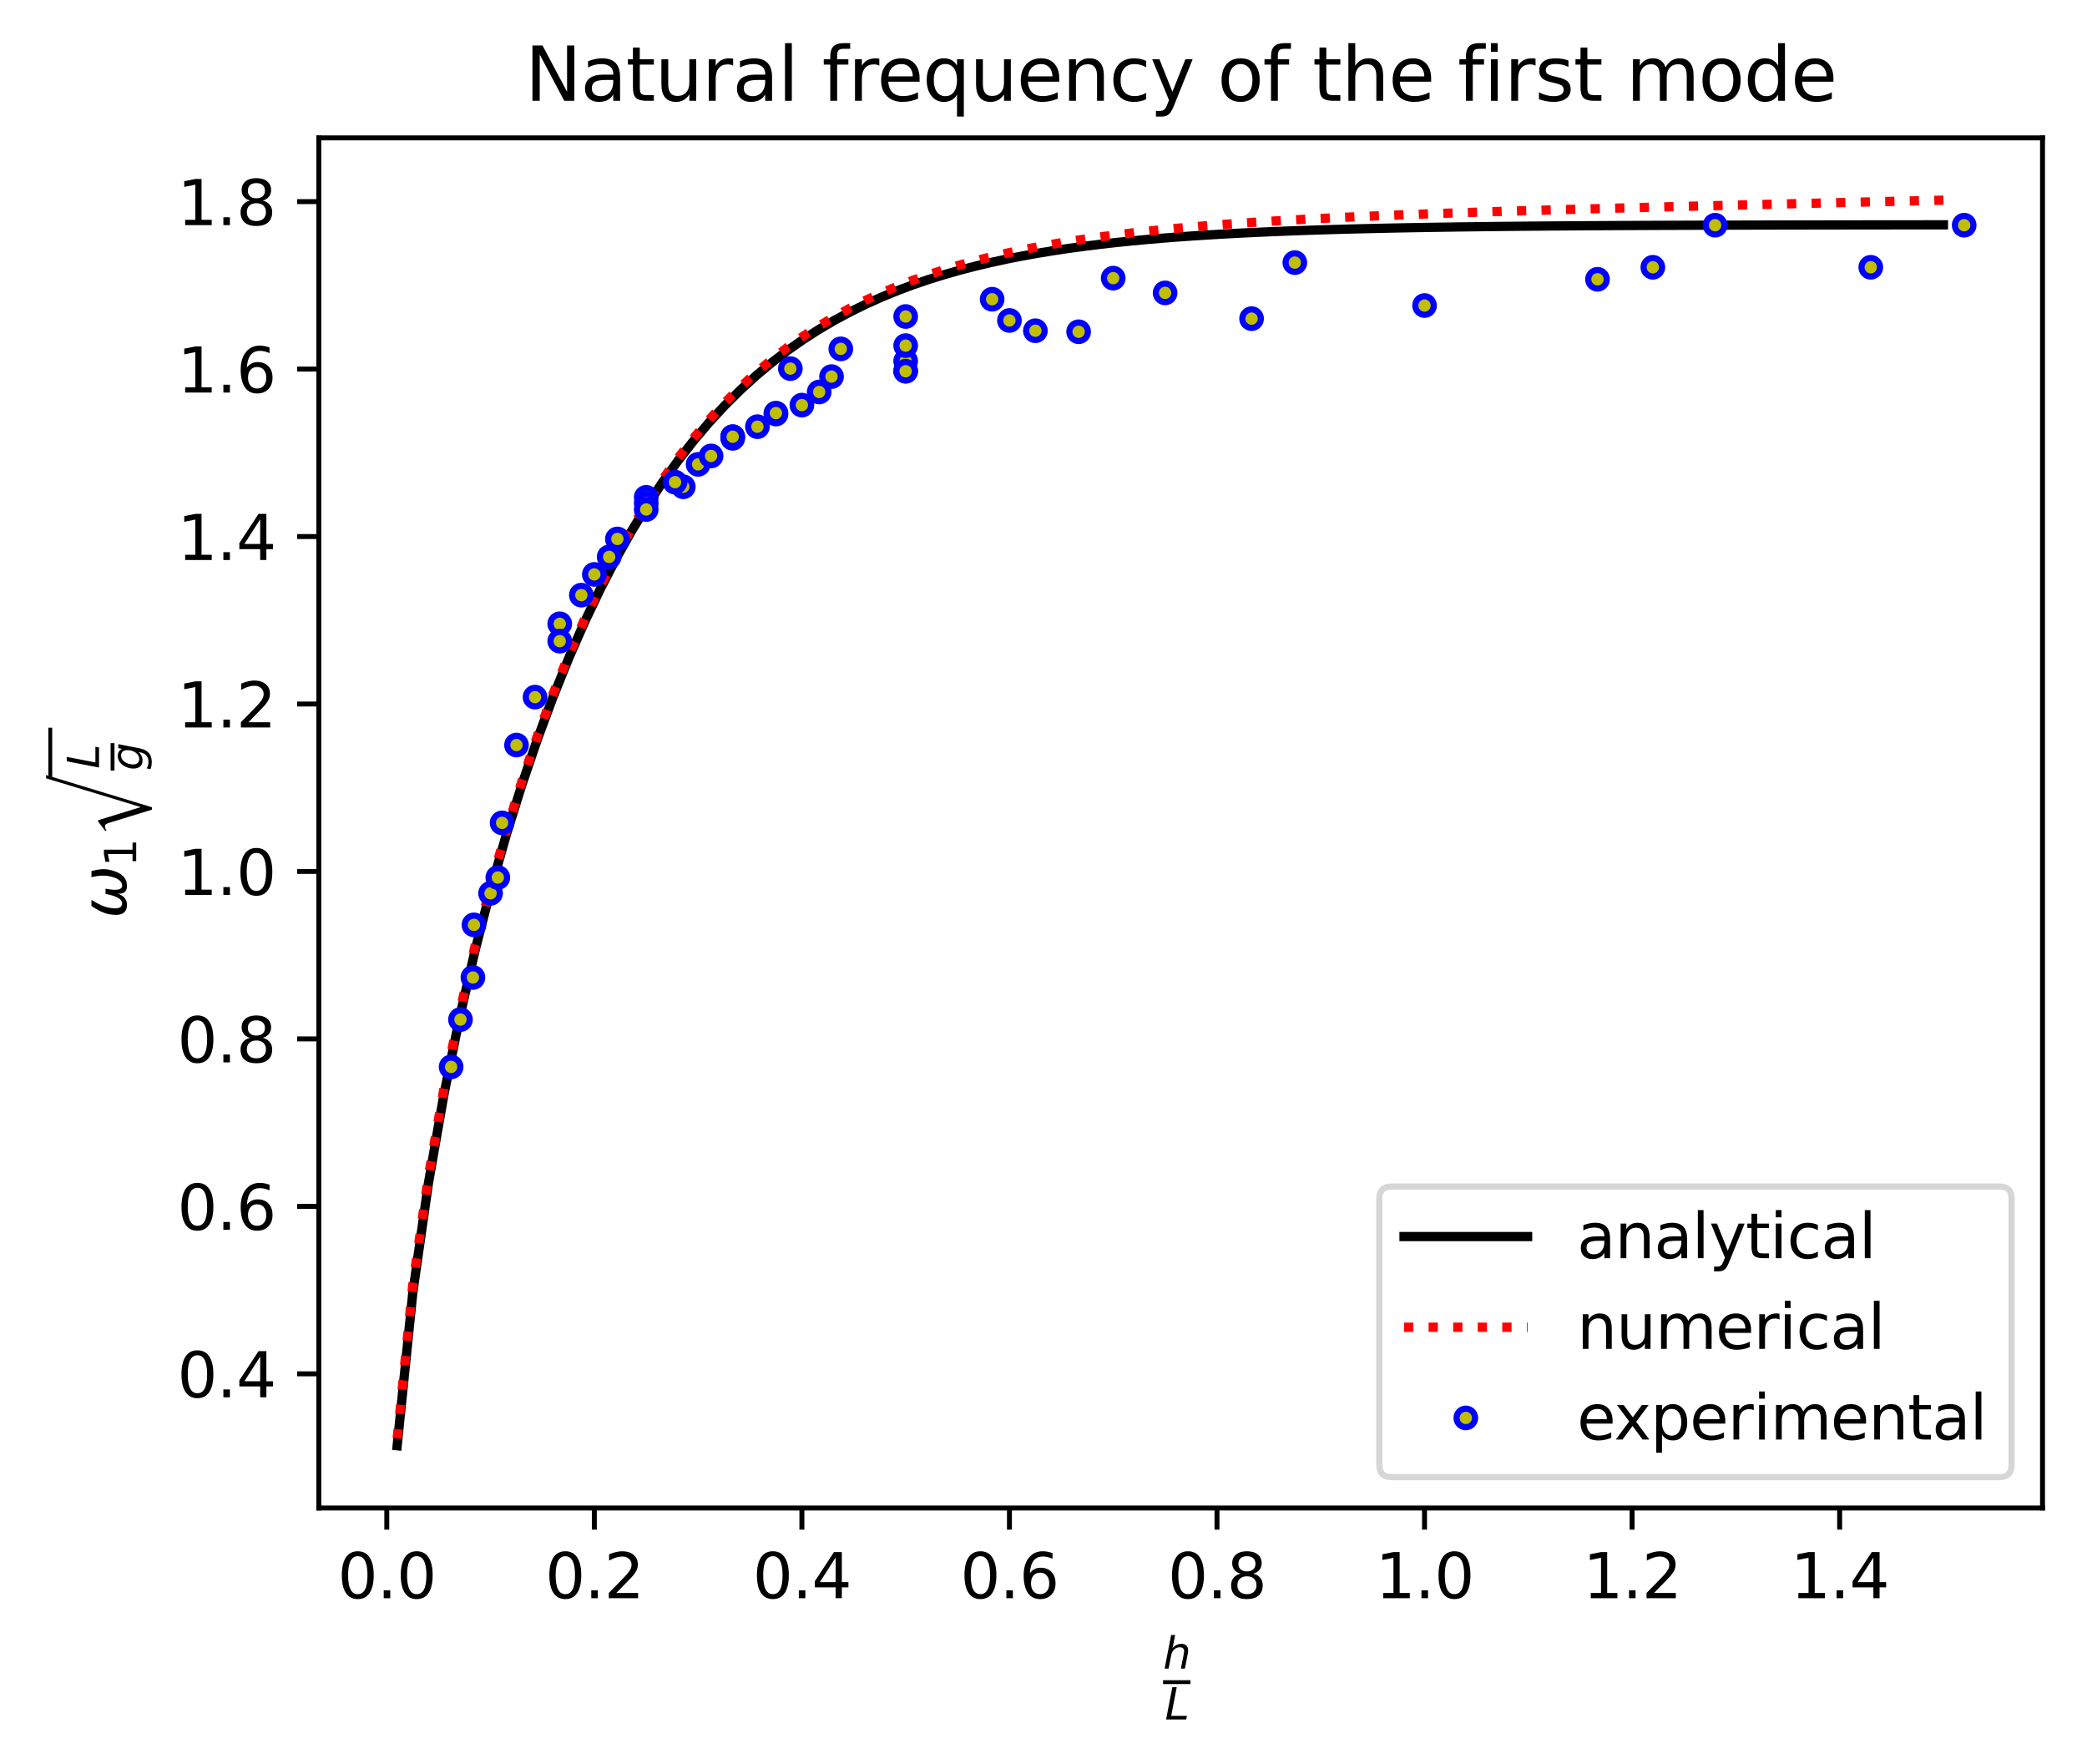 <?xml version="1.0" encoding="utf-8" standalone="no"?>
<!DOCTYPE svg PUBLIC "-//W3C//DTD SVG 1.1//EN"
  "http://www.w3.org/Graphics/SVG/1.1/DTD/svg11.dtd">
<svg xmlns:xlink="http://www.w3.org/1999/xlink" width="337.803pt" height="285.556pt" viewBox="0 0 337.803 285.556" xmlns="http://www.w3.org/2000/svg" version="1.1">
 <defs>
  <style type="text/css">*{stroke-linejoin: round; stroke-linecap: butt}</style>
 </defs>
 <g id="figure_1">
  <g id="patch_1">
   <path d="M 0 285.556 
L 337.803 285.556 
L 337.803 0 
L 0 0 
z
" style="fill: #ffffff"/>
  </g>
  <g id="axes_1">
   <g id="patch_2">
    <path d="M 51.603 244.078 
L 330.603 244.078 
L 330.603 22.318 
L 51.603 22.318 
z
" style="fill: #ffffff"/>
   </g>
   <g id="matplotlib.axis_1">
    <g id="xtick_1">
     <g id="line2d_1">
      <defs>
       <path id="mb82edd202a" d="M 0 0 
L 0 3.5 
" style="stroke: #000000; stroke-width: 0.8"/>
      </defs>
      <g>
       <use xlink:href="#mb82edd202a" x="62.605" y="244.078" style="stroke: #000000; stroke-width: 0.8"/>
      </g>
     </g>
     <g id="text_1">
      <!-- 0.0 -->
      <g transform="translate(54.654 258.677) scale(0.1 -0.1)">
       <defs>
        <path id="DejaVuSans-30" d="M 2034 4250 
Q 1547 4250 1301 3770 
Q 1056 3291 1056 2328 
Q 1056 1369 1301 889 
Q 1547 409 2034 409 
Q 2525 409 2770 889 
Q 3016 1369 3016 2328 
Q 3016 3291 2770 3770 
Q 2525 4250 2034 4250 
z
M 2034 4750 
Q 2819 4750 3233 4129 
Q 3647 3509 3647 2328 
Q 3647 1150 3233 529 
Q 2819 -91 2034 -91 
Q 1250 -91 836 529 
Q 422 1150 422 2328 
Q 422 3509 836 4129 
Q 1250 4750 2034 4750 
z
" transform="scale(0.016)"/>
        <path id="DejaVuSans-2e" d="M 684 794 
L 1344 794 
L 1344 0 
L 684 0 
L 684 794 
z
" transform="scale(0.016)"/>
       </defs>
       <use xlink:href="#DejaVuSans-30"/>
       <use xlink:href="#DejaVuSans-2e" transform="translate(63.623 0)"/>
       <use xlink:href="#DejaVuSans-30" transform="translate(95.41 0)"/>
      </g>
     </g>
    </g>
    <g id="xtick_2">
     <g id="line2d_2">
      <g>
       <use xlink:href="#mb82edd202a" x="96.199" y="244.078" style="stroke: #000000; stroke-width: 0.8"/>
      </g>
     </g>
     <g id="text_2">
      <!-- 0.2 -->
      <g transform="translate(88.248 258.677) scale(0.1 -0.1)">
       <defs>
        <path id="DejaVuSans-32" d="M 1228 531 
L 3431 531 
L 3431 0 
L 469 0 
L 469 531 
Q 828 903 1448 1529 
Q 2069 2156 2228 2338 
Q 2531 2678 2651 2914 
Q 2772 3150 2772 3378 
Q 2772 3750 2511 3984 
Q 2250 4219 1831 4219 
Q 1534 4219 1204 4116 
Q 875 4013 500 3803 
L 500 4441 
Q 881 4594 1212 4672 
Q 1544 4750 1819 4750 
Q 2544 4750 2975 4387 
Q 3406 4025 3406 3419 
Q 3406 3131 3298 2873 
Q 3191 2616 2906 2266 
Q 2828 2175 2409 1742 
Q 1991 1309 1228 531 
z
" transform="scale(0.016)"/>
       </defs>
       <use xlink:href="#DejaVuSans-30"/>
       <use xlink:href="#DejaVuSans-2e" transform="translate(63.623 0)"/>
       <use xlink:href="#DejaVuSans-32" transform="translate(95.41 0)"/>
      </g>
     </g>
    </g>
    <g id="xtick_3">
     <g id="line2d_3">
      <g>
       <use xlink:href="#mb82edd202a" x="129.794" y="244.078" style="stroke: #000000; stroke-width: 0.8"/>
      </g>
     </g>
     <g id="text_3">
      <!-- 0.4 -->
      <g transform="translate(121.842 258.677) scale(0.1 -0.1)">
       <defs>
        <path id="DejaVuSans-34" d="M 2419 4116 
L 825 1625 
L 2419 1625 
L 2419 4116 
z
M 2253 4666 
L 3047 4666 
L 3047 1625 
L 3713 1625 
L 3713 1100 
L 3047 1100 
L 3047 0 
L 2419 0 
L 2419 1100 
L 313 1100 
L 313 1709 
L 2253 4666 
z
" transform="scale(0.016)"/>
       </defs>
       <use xlink:href="#DejaVuSans-30"/>
       <use xlink:href="#DejaVuSans-2e" transform="translate(63.623 0)"/>
       <use xlink:href="#DejaVuSans-34" transform="translate(95.41 0)"/>
      </g>
     </g>
    </g>
    <g id="xtick_4">
     <g id="line2d_4">
      <g>
       <use xlink:href="#mb82edd202a" x="163.388" y="244.078" style="stroke: #000000; stroke-width: 0.8"/>
      </g>
     </g>
     <g id="text_4">
      <!-- 0.6 -->
      <g transform="translate(155.436 258.677) scale(0.1 -0.1)">
       <defs>
        <path id="DejaVuSans-36" d="M 2113 2584 
Q 1688 2584 1439 2293 
Q 1191 2003 1191 1497 
Q 1191 994 1439 701 
Q 1688 409 2113 409 
Q 2538 409 2786 701 
Q 3034 994 3034 1497 
Q 3034 2003 2786 2293 
Q 2538 2584 2113 2584 
z
M 3366 4563 
L 3366 3988 
Q 3128 4100 2886 4159 
Q 2644 4219 2406 4219 
Q 1781 4219 1451 3797 
Q 1122 3375 1075 2522 
Q 1259 2794 1537 2939 
Q 1816 3084 2150 3084 
Q 2853 3084 3261 2657 
Q 3669 2231 3669 1497 
Q 3669 778 3244 343 
Q 2819 -91 2113 -91 
Q 1303 -91 875 529 
Q 447 1150 447 2328 
Q 447 3434 972 4092 
Q 1497 4750 2381 4750 
Q 2619 4750 2861 4703 
Q 3103 4656 3366 4563 
z
" transform="scale(0.016)"/>
       </defs>
       <use xlink:href="#DejaVuSans-30"/>
       <use xlink:href="#DejaVuSans-2e" transform="translate(63.623 0)"/>
       <use xlink:href="#DejaVuSans-36" transform="translate(95.41 0)"/>
      </g>
     </g>
    </g>
    <g id="xtick_5">
     <g id="line2d_5">
      <g>
       <use xlink:href="#mb82edd202a" x="196.982" y="244.078" style="stroke: #000000; stroke-width: 0.8"/>
      </g>
     </g>
     <g id="text_5">
      <!-- 0.8 -->
      <g transform="translate(189.031 258.677) scale(0.1 -0.1)">
       <defs>
        <path id="DejaVuSans-38" d="M 2034 2216 
Q 1584 2216 1326 1975 
Q 1069 1734 1069 1313 
Q 1069 891 1326 650 
Q 1584 409 2034 409 
Q 2484 409 2743 651 
Q 3003 894 3003 1313 
Q 3003 1734 2745 1975 
Q 2488 2216 2034 2216 
z
M 1403 2484 
Q 997 2584 770 2862 
Q 544 3141 544 3541 
Q 544 4100 942 4425 
Q 1341 4750 2034 4750 
Q 2731 4750 3128 4425 
Q 3525 4100 3525 3541 
Q 3525 3141 3298 2862 
Q 3072 2584 2669 2484 
Q 3125 2378 3379 2068 
Q 3634 1759 3634 1313 
Q 3634 634 3220 271 
Q 2806 -91 2034 -91 
Q 1263 -91 848 271 
Q 434 634 434 1313 
Q 434 1759 690 2068 
Q 947 2378 1403 2484 
z
M 1172 3481 
Q 1172 3119 1398 2916 
Q 1625 2713 2034 2713 
Q 2441 2713 2670 2916 
Q 2900 3119 2900 3481 
Q 2900 3844 2670 4047 
Q 2441 4250 2034 4250 
Q 1625 4250 1398 4047 
Q 1172 3844 1172 3481 
z
" transform="scale(0.016)"/>
       </defs>
       <use xlink:href="#DejaVuSans-30"/>
       <use xlink:href="#DejaVuSans-2e" transform="translate(63.623 0)"/>
       <use xlink:href="#DejaVuSans-38" transform="translate(95.41 0)"/>
      </g>
     </g>
    </g>
    <g id="xtick_6">
     <g id="line2d_6">
      <g>
       <use xlink:href="#mb82edd202a" x="230.576" y="244.078" style="stroke: #000000; stroke-width: 0.8"/>
      </g>
     </g>
     <g id="text_6">
      <!-- 1.0 -->
      <g transform="translate(222.625 258.677) scale(0.1 -0.1)">
       <defs>
        <path id="DejaVuSans-31" d="M 794 531 
L 1825 531 
L 1825 4091 
L 703 3866 
L 703 4441 
L 1819 4666 
L 2450 4666 
L 2450 531 
L 3481 531 
L 3481 0 
L 794 0 
L 794 531 
z
" transform="scale(0.016)"/>
       </defs>
       <use xlink:href="#DejaVuSans-31"/>
       <use xlink:href="#DejaVuSans-2e" transform="translate(63.623 0)"/>
       <use xlink:href="#DejaVuSans-30" transform="translate(95.41 0)"/>
      </g>
     </g>
    </g>
    <g id="xtick_7">
     <g id="line2d_7">
      <g>
       <use xlink:href="#mb82edd202a" x="264.171" y="244.078" style="stroke: #000000; stroke-width: 0.8"/>
      </g>
     </g>
     <g id="text_7">
      <!-- 1.2 -->
      <g transform="translate(256.219 258.677) scale(0.1 -0.1)">
       <use xlink:href="#DejaVuSans-31"/>
       <use xlink:href="#DejaVuSans-2e" transform="translate(63.623 0)"/>
       <use xlink:href="#DejaVuSans-32" transform="translate(95.41 0)"/>
      </g>
     </g>
    </g>
    <g id="xtick_8">
     <g id="line2d_8">
      <g>
       <use xlink:href="#mb82edd202a" x="297.765" y="244.078" style="stroke: #000000; stroke-width: 0.8"/>
      </g>
     </g>
     <g id="text_8">
      <!-- 1.4 -->
      <g transform="translate(289.813 258.677) scale(0.1 -0.1)">
       <use xlink:href="#DejaVuSans-31"/>
       <use xlink:href="#DejaVuSans-2e" transform="translate(63.623 0)"/>
       <use xlink:href="#DejaVuSans-34" transform="translate(95.41 0)"/>
      </g>
     </g>
    </g>
    <g id="text_9">
     <!-- $\frac{h}{L}$ -->
     <g transform="translate(188.253 274.456) scale(0.1 -0.1)">
      <defs>
       <path id="DejaVuSans-Oblique-68" d="M 3566 2113 
L 3156 0 
L 2578 0 
L 2988 2091 
Q 3016 2238 3031 2350 
Q 3047 2463 3047 2528 
Q 3047 2791 2881 2937 
Q 2716 3084 2419 3084 
Q 1956 3084 1617 2771 
Q 1278 2459 1178 1941 
L 800 0 
L 225 0 
L 1172 4863 
L 1747 4863 
L 1375 2950 
Q 1594 3244 1934 3414 
Q 2275 3584 2650 3584 
Q 3113 3584 3367 3334 
Q 3622 3084 3622 2631 
Q 3622 2519 3608 2391 
Q 3594 2263 3566 2113 
z
" transform="scale(0.016)"/>
       <path id="DejaVuSans-Oblique-4c" d="M 1075 4666 
L 1709 4666 
L 909 525 
L 3181 525 
L 3078 0 
L 172 0 
L 1075 4666 
z
" transform="scale(0.016)"/>
      </defs>
      <use xlink:href="#DejaVuSans-Oblique-68" transform="translate(0 43.811) scale(0.7)"/>
      <use xlink:href="#DejaVuSans-Oblique-4c" transform="translate(3 -38.473) scale(0.7)"/>
      <path d="M 0 18.811 
L 0 25.061 
L 44.365 25.061 
L 44.365 18.811 
L 0 18.811 
z
"/>
     </g>
    </g>
   </g>
   <g id="matplotlib.axis_2">
    <g id="ytick_1">
     <g id="line2d_9">
      <defs>
       <path id="m884931952f" d="M 0 0 
L -3.5 0 
" style="stroke: #000000; stroke-width: 0.8"/>
      </defs>
      <g>
       <use xlink:href="#m884931952f" x="51.603" y="222.358" style="stroke: #000000; stroke-width: 0.8"/>
      </g>
     </g>
     <g id="text_10">
      <!-- 0.4 -->
      <g transform="translate(28.7 226.158) scale(0.1 -0.1)">
       <use xlink:href="#DejaVuSans-30"/>
       <use xlink:href="#DejaVuSans-2e" transform="translate(63.623 0)"/>
       <use xlink:href="#DejaVuSans-34" transform="translate(95.41 0)"/>
      </g>
     </g>
    </g>
    <g id="ytick_2">
     <g id="line2d_10">
      <g>
       <use xlink:href="#m884931952f" x="51.603" y="195.255" style="stroke: #000000; stroke-width: 0.8"/>
      </g>
     </g>
     <g id="text_11">
      <!-- 0.6 -->
      <g transform="translate(28.7 199.054) scale(0.1 -0.1)">
       <use xlink:href="#DejaVuSans-30"/>
       <use xlink:href="#DejaVuSans-2e" transform="translate(63.623 0)"/>
       <use xlink:href="#DejaVuSans-36" transform="translate(95.41 0)"/>
      </g>
     </g>
    </g>
    <g id="ytick_3">
     <g id="line2d_11">
      <g>
       <use xlink:href="#m884931952f" x="51.603" y="168.152" style="stroke: #000000; stroke-width: 0.8"/>
      </g>
     </g>
     <g id="text_12">
      <!-- 0.8 -->
      <g transform="translate(28.7 171.951) scale(0.1 -0.1)">
       <use xlink:href="#DejaVuSans-30"/>
       <use xlink:href="#DejaVuSans-2e" transform="translate(63.623 0)"/>
       <use xlink:href="#DejaVuSans-38" transform="translate(95.41 0)"/>
      </g>
     </g>
    </g>
    <g id="ytick_4">
     <g id="line2d_12">
      <g>
       <use xlink:href="#m884931952f" x="51.603" y="141.048" style="stroke: #000000; stroke-width: 0.8"/>
      </g>
     </g>
     <g id="text_13">
      <!-- 1.0 -->
      <g transform="translate(28.7 144.848) scale(0.1 -0.1)">
       <use xlink:href="#DejaVuSans-31"/>
       <use xlink:href="#DejaVuSans-2e" transform="translate(63.623 0)"/>
       <use xlink:href="#DejaVuSans-30" transform="translate(95.41 0)"/>
      </g>
     </g>
    </g>
    <g id="ytick_5">
     <g id="line2d_13">
      <g>
       <use xlink:href="#m884931952f" x="51.603" y="113.945" style="stroke: #000000; stroke-width: 0.8"/>
      </g>
     </g>
     <g id="text_14">
      <!-- 1.2 -->
      <g transform="translate(28.7 117.744) scale(0.1 -0.1)">
       <use xlink:href="#DejaVuSans-31"/>
       <use xlink:href="#DejaVuSans-2e" transform="translate(63.623 0)"/>
       <use xlink:href="#DejaVuSans-32" transform="translate(95.41 0)"/>
      </g>
     </g>
    </g>
    <g id="ytick_6">
     <g id="line2d_14">
      <g>
       <use xlink:href="#m884931952f" x="51.603" y="86.842" style="stroke: #000000; stroke-width: 0.8"/>
      </g>
     </g>
     <g id="text_15">
      <!-- 1.4 -->
      <g transform="translate(28.7 90.641) scale(0.1 -0.1)">
       <use xlink:href="#DejaVuSans-31"/>
       <use xlink:href="#DejaVuSans-2e" transform="translate(63.623 0)"/>
       <use xlink:href="#DejaVuSans-34" transform="translate(95.41 0)"/>
      </g>
     </g>
    </g>
    <g id="ytick_7">
     <g id="line2d_15">
      <g>
       <use xlink:href="#m884931952f" x="51.603" y="59.739" style="stroke: #000000; stroke-width: 0.8"/>
      </g>
     </g>
     <g id="text_16">
      <!-- 1.6 -->
      <g transform="translate(28.7 63.538) scale(0.1 -0.1)">
       <use xlink:href="#DejaVuSans-31"/>
       <use xlink:href="#DejaVuSans-2e" transform="translate(63.623 0)"/>
       <use xlink:href="#DejaVuSans-36" transform="translate(95.41 0)"/>
      </g>
     </g>
    </g>
    <g id="ytick_8">
     <g id="line2d_16">
      <g>
       <use xlink:href="#m884931952f" x="51.603" y="32.635" style="stroke: #000000; stroke-width: 0.8"/>
      </g>
     </g>
     <g id="text_17">
      <!-- 1.8 -->
      <g transform="translate(28.7 36.435) scale(0.1 -0.1)">
       <use xlink:href="#DejaVuSans-31"/>
       <use xlink:href="#DejaVuSans-2e" transform="translate(63.623 0)"/>
       <use xlink:href="#DejaVuSans-38" transform="translate(95.41 0)"/>
      </g>
     </g>
    </g>
    <g id="text_18">
     <!-- $\omega_1 \sqrt{\frac{L}{g}}$ -->
     <g transform="translate(20.5 148.648) rotate(-90) scale(0.1 -0.1)">
      <defs>
       <path id="DejaVuSans-Oblique-3c9" d="M 1369 -91 
Q 72 -91 434 1766 
Q 575 2500 1256 3500 
L 1875 3500 
Q 1231 2500 1088 1750 
Q 819 397 1519 397 
Q 2166 397 2478 2078 
L 3009 2078 
Q 2669 388 3316 397 
Q 4013 403 4275 1750 
Q 4419 2500 4169 3500 
L 4788 3500 
Q 5075 2500 4934 1766 
Q 4578 -94 3278 -91 
Q 2428 -88 2503 844 
Q 2194 -91 1369 -91 
z
" transform="scale(0.016)"/>
       <path id="STIXSizeOneSym-Regular-221a" d="M 6970 9933 
L 3373 -1888 
L 3104 -1888 
L 1626 2918 
Q 1555 3149 1465 3251 
Q 1376 3354 1229 3354 
Q 1011 3354 794 3181 
L 717 3309 
L 1766 4115 
L 1926 4115 
L 3379 -602 
L 3405 -602 
L 6605 9933 
L 6970 9933 
z
" transform="scale(0.016)"/>
       <path id="DejaVuSans-Oblique-67" d="M 3816 3500 
L 3219 434 
Q 3047 -456 2561 -893 
Q 2075 -1331 1253 -1331 
Q 950 -1331 690 -1286 
Q 431 -1241 206 -1147 
L 313 -588 
Q 525 -725 762 -790 
Q 1000 -856 1269 -856 
Q 1816 -856 2167 -557 
Q 2519 -259 2631 300 
L 2681 563 
Q 2441 288 2122 144 
Q 1803 0 1434 0 
Q 903 0 598 351 
Q 294 703 294 1319 
Q 294 1803 478 2267 
Q 663 2731 997 3091 
Q 1219 3328 1514 3456 
Q 1809 3584 2131 3584 
Q 2484 3584 2746 3420 
Q 3009 3256 3138 2956 
L 3238 3500 
L 3816 3500 
z
M 2950 2216 
Q 2950 2641 2750 2872 
Q 2550 3103 2181 3103 
Q 1953 3103 1747 3012 
Q 1541 2922 1394 2759 
Q 1156 2491 1023 2127 
Q 891 1763 891 1375 
Q 891 944 1092 712 
Q 1294 481 1672 481 
Q 2219 481 2584 976 
Q 2950 1472 2950 2216 
z
" transform="scale(0.016)"/>
      </defs>
      <use xlink:href="#DejaVuSans-Oblique-3c9" transform="translate(0 0.945)"/>
      <use xlink:href="#DejaVuSans-31" transform="translate(83.74 -15.461) scale(0.7)"/>
      <use xlink:href="#STIXSizeOneSym-Regular-221a" transform="translate(131.011 -13.547) scale(0.906)"/>
      <use xlink:href="#DejaVuSans-Oblique-4c" transform="translate(242.235 44.716) scale(0.7)"/>
      <use xlink:href="#DejaVuSans-Oblique-67" transform="translate(239.235 -25.734) scale(0.7)"/>
      <path d="M 226.735 120.5 
L 226.735 126.75 
L 308.669 126.75 
L 308.669 120.5 
L 226.735 120.5 
z
"/>
      <path d="M 239.235 19.716 
L 239.235 25.966 
L 283.669 25.966 
L 283.669 19.716 
L 239.235 19.716 
z
"/>
     </g>
    </g>
   </g>
   <g id="line2d_17">
    <path d="M 64.285 233.998 
L 66.813 209.251 
L 69.341 191.534 
L 71.869 177.079 
L 74.397 164.664 
L 76.925 153.711 
L 79.453 143.895 
L 81.981 135.008 
L 84.509 126.909 
L 87.037 119.497 
L 89.565 112.694 
L 92.093 106.438 
L 94.622 100.679 
L 97.15 95.375 
L 99.678 90.487 
L 102.206 85.984 
L 104.734 81.837 
L 107.262 78.018 
L 109.79 74.504 
L 112.318 71.272 
L 114.846 68.3 
L 117.374 65.57 
L 119.902 63.063 
L 122.43 60.763 
L 124.958 58.654 
L 127.486 56.72 
L 130.014 54.949 
L 132.542 53.327 
L 135.07 51.842 
L 137.598 50.485 
L 140.126 49.243 
L 142.654 48.108 
L 145.183 47.071 
L 147.711 46.124 
L 150.239 45.26 
L 152.767 44.471 
L 155.295 43.75 
L 157.823 43.093 
L 160.351 42.494 
L 162.879 41.948 
L 165.407 41.449 
L 167.935 40.995 
L 170.463 40.581 
L 172.991 40.204 
L 175.519 39.861 
L 178.047 39.547 
L 180.575 39.262 
L 183.103 39.003 
L 185.631 38.766 
L 188.159 38.551 
L 190.687 38.355 
L 193.215 38.176 
L 195.744 38.013 
L 198.272 37.866 
L 200.8 37.731 
L 203.328 37.608 
L 205.856 37.497 
L 208.384 37.395 
L 210.912 37.303 
L 213.44 37.218 
L 215.968 37.142 
L 218.496 37.072 
L 221.024 37.009 
L 223.552 36.951 
L 226.08 36.898 
L 228.608 36.851 
L 231.136 36.807 
L 233.664 36.768 
L 236.192 36.732 
L 238.72 36.699 
L 241.248 36.669 
L 243.776 36.642 
L 246.305 36.617 
L 248.833 36.595 
L 251.361 36.574 
L 253.889 36.556 
L 256.417 36.539 
L 258.945 36.524 
L 261.473 36.51 
L 264.001 36.497 
L 266.529 36.485 
L 269.057 36.475 
L 271.585 36.465 
L 274.113 36.456 
L 276.641 36.448 
L 279.169 36.441 
L 281.697 36.435 
L 284.225 36.429 
L 286.753 36.423 
L 289.281 36.418 
L 291.809 36.414 
L 294.337 36.41 
L 296.866 36.406 
L 299.394 36.403 
L 301.922 36.399 
L 304.45 36.397 
L 306.978 36.394 
L 309.506 36.392 
L 312.034 36.39 
L 314.562 36.388 
" clip-path="url(#p1beae48f66)" style="fill: none; stroke: #000000; stroke-width: 1.5; stroke-linecap: square"/>
   </g>
   <g id="line2d_18">
    <path d="M 64.285 232.817 
L 66.813 207.957 
L 69.341 190.416 
L 71.869 176.122 
L 74.397 163.827 
L 76.925 152.964 
L 79.453 143.217 
L 81.981 134.385 
L 84.509 126.331 
L 87.037 118.956 
L 89.565 112.184 
L 92.093 105.953 
L 94.622 100.214 
L 97.15 94.925 
L 99.678 90.049 
L 102.206 85.554 
L 104.734 81.412 
L 107.262 77.594 
L 109.79 74.078 
L 112.318 70.841 
L 114.846 67.862 
L 117.374 65.121 
L 119.902 62.602 
L 122.43 60.287 
L 124.958 58.159 
L 127.486 56.206 
L 130.014 54.413 
L 132.542 52.768 
L 135.07 51.258 
L 137.598 49.873 
L 140.126 48.603 
L 142.654 47.438 
L 145.183 46.37 
L 147.711 45.391 
L 150.239 44.492 
L 152.767 43.668 
L 155.295 42.912 
L 157.823 42.218 
L 160.351 41.581 
L 162.879 40.996 
L 165.407 40.458 
L 167.935 39.964 
L 170.463 39.509 
L 172.991 39.091 
L 175.519 38.705 
L 178.047 38.349 
L 180.575 38.021 
L 183.103 37.718 
L 185.631 37.437 
L 188.159 37.177 
L 190.687 36.936 
L 193.215 36.711 
L 195.744 36.503 
L 198.272 36.309 
L 200.8 36.127 
L 203.328 35.957 
L 205.856 35.798 
L 208.384 35.649 
L 210.912 35.508 
L 213.44 35.376 
L 215.968 35.25 
L 218.496 35.131 
L 221.024 35.019 
L 223.552 34.911 
L 226.08 34.809 
L 228.608 34.711 
L 231.136 34.617 
L 233.664 34.526 
L 236.192 34.439 
L 238.72 34.355 
L 241.248 34.273 
L 243.776 34.194 
L 246.305 34.118 
L 248.833 34.043 
L 251.361 33.97 
L 253.889 33.898 
L 256.417 33.828 
L 258.945 33.76 
L 261.473 33.692 
L 264.001 33.625 
L 266.529 33.56 
L 269.057 33.495 
L 271.585 33.431 
L 274.113 33.368 
L 276.641 33.305 
L 279.169 33.243 
L 281.697 33.181 
L 284.225 33.119 
L 286.753 33.058 
L 289.281 32.997 
L 291.809 32.937 
L 294.337 32.876 
L 296.866 32.816 
L 299.394 32.756 
L 301.922 32.696 
L 304.45 32.637 
L 306.978 32.577 
L 309.506 32.517 
L 312.034 32.458 
L 314.562 32.398 
" clip-path="url(#p1beae48f66)" style="fill: none; stroke-dasharray: 1.5,2.475; stroke-dashoffset: 0; stroke: #ff0000; stroke-width: 1.5"/>
   </g>
   <g id="line2d_19">
    <defs>
     <path id="m0c47b33741" d="M 0 1.5 
C 0.398 1.5 0.779 1.342 1.061 1.061 
C 1.342 0.779 1.5 0.398 1.5 0 
C 1.5 -0.398 1.342 -0.779 1.061 -1.061 
C 0.779 -1.342 0.398 -1.5 0 -1.5 
C -0.398 -1.5 -0.779 -1.342 -1.061 -1.061 
C -1.342 -0.779 -1.5 -0.398 -1.5 0 
C -1.5 0.398 -1.342 0.779 -1.061 1.061 
C -0.779 1.342 -0.398 1.5 0 1.5 
z
" style="stroke: #0000ff"/>
    </defs>
    <g clip-path="url(#p1beae48f66)">
     <use xlink:href="#m0c47b33741" x="118.596" y="70.677" style="fill: #bfbf00; stroke: #0000ff"/>
     <use xlink:href="#m0c47b33741" x="146.591" y="60.064" style="fill: #bfbf00; stroke: #0000ff"/>
     <use xlink:href="#m0c47b33741" x="174.586" y="53.696" style="fill: #bfbf00; stroke: #0000ff"/>
     <use xlink:href="#m0c47b33741" x="202.581" y="51.574" style="fill: #bfbf00; stroke: #0000ff"/>
     <use xlink:href="#m0c47b33741" x="230.576" y="49.451" style="fill: #bfbf00; stroke: #0000ff"/>
     <use xlink:href="#m0c47b33741" x="258.572" y="45.206" style="fill: #bfbf00; stroke: #0000ff"/>
     <use xlink:href="#m0c47b33741" x="104.598" y="80.491" style="fill: #bfbf00; stroke: #0000ff"/>
     <use xlink:href="#m0c47b33741" x="125.594" y="67.011" style="fill: #bfbf00; stroke: #0000ff"/>
     <use xlink:href="#m0c47b33741" x="146.591" y="58.433" style="fill: #bfbf00; stroke: #0000ff"/>
     <use xlink:href="#m0c47b33741" x="167.587" y="53.531" style="fill: #bfbf00; stroke: #0000ff"/>
     <use xlink:href="#m0c47b33741" x="188.584" y="47.404" style="fill: #bfbf00; stroke: #0000ff"/>
     <use xlink:href="#m0c47b33741" x="209.58" y="42.502" style="fill: #bfbf00; stroke: #0000ff"/>
     <use xlink:href="#m0c47b33741" x="96.199" y="92.971" style="fill: #bfbf00; stroke: #0000ff"/>
     <use xlink:href="#m0c47b33741" x="112.997" y="75.159" style="fill: #bfbf00; stroke: #0000ff"/>
     <use xlink:href="#m0c47b33741" x="129.794" y="65.569" style="fill: #bfbf00; stroke: #0000ff"/>
     <use xlink:href="#m0c47b33741" x="146.591" y="60.088" style="fill: #bfbf00; stroke: #0000ff"/>
     <use xlink:href="#m0c47b33741" x="163.388" y="51.868" style="fill: #bfbf00; stroke: #0000ff"/>
     <use xlink:href="#m0c47b33741" x="180.185" y="45.017" style="fill: #bfbf00; stroke: #0000ff"/>
     <use xlink:href="#m0c47b33741" x="90.6" y="100.962" style="fill: #bfbf00; stroke: #0000ff"/>
     <use xlink:href="#m0c47b33741" x="104.598" y="81.451" style="fill: #bfbf00; stroke: #0000ff"/>
     <use xlink:href="#m0c47b33741" x="118.596" y="70.945" style="fill: #bfbf00; stroke: #0000ff"/>
     <use xlink:href="#m0c47b33741" x="132.593" y="63.441" style="fill: #bfbf00; stroke: #0000ff"/>
     <use xlink:href="#m0c47b33741" x="146.591" y="55.936" style="fill: #bfbf00; stroke: #0000ff"/>
     <use xlink:href="#m0c47b33741" x="160.588" y="48.432" style="fill: #bfbf00; stroke: #0000ff"/>
     <use xlink:href="#m0c47b33741" x="86.601" y="112.831" style="fill: #bfbf00; stroke: #0000ff"/>
     <use xlink:href="#m0c47b33741" x="98.599" y="90.135" style="fill: #bfbf00; stroke: #0000ff"/>
     <use xlink:href="#m0c47b33741" x="110.597" y="78.787" style="fill: #bfbf00; stroke: #0000ff"/>
     <use xlink:href="#m0c47b33741" x="122.595" y="69.06" style="fill: #bfbf00; stroke: #0000ff"/>
     <use xlink:href="#m0c47b33741" x="134.593" y="60.955" style="fill: #bfbf00; stroke: #0000ff"/>
     <use xlink:href="#m0c47b33741" x="146.591" y="51.228" style="fill: #bfbf00; stroke: #0000ff"/>
     <use xlink:href="#m0c47b33741" x="83.602" y="120.589" style="fill: #bfbf00; stroke: #0000ff"/>
     <use xlink:href="#m0c47b33741" x="94.1" y="96.326" style="fill: #bfbf00; stroke: #0000ff"/>
     <use xlink:href="#m0c47b33741" x="104.598" y="82.462" style="fill: #bfbf00; stroke: #0000ff"/>
     <use xlink:href="#m0c47b33741" x="115.096" y="73.797" style="fill: #bfbf00; stroke: #0000ff"/>
     <use xlink:href="#m0c47b33741" x="125.594" y="66.864" style="fill: #bfbf00; stroke: #0000ff"/>
     <use xlink:href="#m0c47b33741" x="136.093" y="56.466" style="fill: #bfbf00; stroke: #0000ff"/>
     <use xlink:href="#m0c47b33741" x="81.269" y="133.186" style="fill: #bfbf00; stroke: #0000ff"/>
     <use xlink:href="#m0c47b33741" x="90.6" y="103.775" style="fill: #bfbf00; stroke: #0000ff"/>
     <use xlink:href="#m0c47b33741" x="99.932" y="87.231" style="fill: #bfbf00; stroke: #0000ff"/>
     <use xlink:href="#m0c47b33741" x="109.264" y="78.04" style="fill: #bfbf00; stroke: #0000ff"/>
     <use xlink:href="#m0c47b33741" x="118.596" y="70.688" style="fill: #bfbf00; stroke: #0000ff"/>
     <use xlink:href="#m0c47b33741" x="127.927" y="59.659" style="fill: #bfbf00; stroke: #0000ff"/>
     <use xlink:href="#m0c47b33741" x="277.608" y="36.449" style="fill: #bfbf00; stroke: #0000ff"/>
     <use xlink:href="#m0c47b33741" x="317.921" y="36.449" style="fill: #bfbf00; stroke: #0000ff"/>
     <use xlink:href="#m0c47b33741" x="267.53" y="43.261" style="fill: #bfbf00; stroke: #0000ff"/>
     <use xlink:href="#m0c47b33741" x="302.804" y="43.261" style="fill: #bfbf00; stroke: #0000ff"/>
     <use xlink:href="#m0c47b33741" x="79.402" y="144.586" style="fill: #bfbf00; stroke: #0000ff"/>
     <use xlink:href="#m0c47b33741" x="76.547" y="158.21" style="fill: #bfbf00; stroke: #0000ff"/>
     <use xlink:href="#m0c47b33741" x="74.531" y="165.022" style="fill: #bfbf00; stroke: #0000ff"/>
     <use xlink:href="#m0c47b33741" x="80.578" y="142.032" style="fill: #bfbf00; stroke: #0000ff"/>
     <use xlink:href="#m0c47b33741" x="73.019" y="172.685" style="fill: #bfbf00; stroke: #0000ff"/>
     <use xlink:href="#m0c47b33741" x="76.715" y="149.695" style="fill: #bfbf00; stroke: #0000ff"/>
    </g>
   </g>
   <g id="patch_3">
    <path d="M 51.603 244.078 
L 51.603 22.318 
" style="fill: none; stroke: #000000; stroke-width: 0.8; stroke-linejoin: miter; stroke-linecap: square"/>
   </g>
   <g id="patch_4">
    <path d="M 330.603 244.078 
L 330.603 22.318 
" style="fill: none; stroke: #000000; stroke-width: 0.8; stroke-linejoin: miter; stroke-linecap: square"/>
   </g>
   <g id="patch_5">
    <path d="M 51.603 244.078 
L 330.603 244.078 
" style="fill: none; stroke: #000000; stroke-width: 0.8; stroke-linejoin: miter; stroke-linecap: square"/>
   </g>
   <g id="patch_6">
    <path d="M 51.603 22.318 
L 330.603 22.318 
" style="fill: none; stroke: #000000; stroke-width: 0.8; stroke-linejoin: miter; stroke-linecap: square"/>
   </g>
   <g id="text_19">
    <!-- Natural frequency of the first mode -->
    <g transform="translate(84.976 16.318) scale(0.12 -0.12)">
     <defs>
      <path id="DejaVuSans-4e" d="M 628 4666 
L 1478 4666 
L 3547 763 
L 3547 4666 
L 4159 4666 
L 4159 0 
L 3309 0 
L 1241 3903 
L 1241 0 
L 628 0 
L 628 4666 
z
" transform="scale(0.016)"/>
      <path id="DejaVuSans-61" d="M 2194 1759 
Q 1497 1759 1228 1600 
Q 959 1441 959 1056 
Q 959 750 1161 570 
Q 1363 391 1709 391 
Q 2188 391 2477 730 
Q 2766 1069 2766 1631 
L 2766 1759 
L 2194 1759 
z
M 3341 1997 
L 3341 0 
L 2766 0 
L 2766 531 
Q 2569 213 2275 61 
Q 1981 -91 1556 -91 
Q 1019 -91 701 211 
Q 384 513 384 1019 
Q 384 1609 779 1909 
Q 1175 2209 1959 2209 
L 2766 2209 
L 2766 2266 
Q 2766 2663 2505 2880 
Q 2244 3097 1772 3097 
Q 1472 3097 1187 3025 
Q 903 2953 641 2809 
L 641 3341 
Q 956 3463 1253 3523 
Q 1550 3584 1831 3584 
Q 2591 3584 2966 3190 
Q 3341 2797 3341 1997 
z
" transform="scale(0.016)"/>
      <path id="DejaVuSans-74" d="M 1172 4494 
L 1172 3500 
L 2356 3500 
L 2356 3053 
L 1172 3053 
L 1172 1153 
Q 1172 725 1289 603 
Q 1406 481 1766 481 
L 2356 481 
L 2356 0 
L 1766 0 
Q 1100 0 847 248 
Q 594 497 594 1153 
L 594 3053 
L 172 3053 
L 172 3500 
L 594 3500 
L 594 4494 
L 1172 4494 
z
" transform="scale(0.016)"/>
      <path id="DejaVuSans-75" d="M 544 1381 
L 544 3500 
L 1119 3500 
L 1119 1403 
Q 1119 906 1312 657 
Q 1506 409 1894 409 
Q 2359 409 2629 706 
Q 2900 1003 2900 1516 
L 2900 3500 
L 3475 3500 
L 3475 0 
L 2900 0 
L 2900 538 
Q 2691 219 2414 64 
Q 2138 -91 1772 -91 
Q 1169 -91 856 284 
Q 544 659 544 1381 
z
M 1991 3584 
L 1991 3584 
z
" transform="scale(0.016)"/>
      <path id="DejaVuSans-72" d="M 2631 2963 
Q 2534 3019 2420 3045 
Q 2306 3072 2169 3072 
Q 1681 3072 1420 2755 
Q 1159 2438 1159 1844 
L 1159 0 
L 581 0 
L 581 3500 
L 1159 3500 
L 1159 2956 
Q 1341 3275 1631 3429 
Q 1922 3584 2338 3584 
Q 2397 3584 2469 3576 
Q 2541 3569 2628 3553 
L 2631 2963 
z
" transform="scale(0.016)"/>
      <path id="DejaVuSans-6c" d="M 603 4863 
L 1178 4863 
L 1178 0 
L 603 0 
L 603 4863 
z
" transform="scale(0.016)"/>
      <path id="DejaVuSans-20" transform="scale(0.016)"/>
      <path id="DejaVuSans-66" d="M 2375 4863 
L 2375 4384 
L 1825 4384 
Q 1516 4384 1395 4259 
Q 1275 4134 1275 3809 
L 1275 3500 
L 2222 3500 
L 2222 3053 
L 1275 3053 
L 1275 0 
L 697 0 
L 697 3053 
L 147 3053 
L 147 3500 
L 697 3500 
L 697 3744 
Q 697 4328 969 4595 
Q 1241 4863 1831 4863 
L 2375 4863 
z
" transform="scale(0.016)"/>
      <path id="DejaVuSans-65" d="M 3597 1894 
L 3597 1613 
L 953 1613 
Q 991 1019 1311 708 
Q 1631 397 2203 397 
Q 2534 397 2845 478 
Q 3156 559 3463 722 
L 3463 178 
Q 3153 47 2828 -22 
Q 2503 -91 2169 -91 
Q 1331 -91 842 396 
Q 353 884 353 1716 
Q 353 2575 817 3079 
Q 1281 3584 2069 3584 
Q 2775 3584 3186 3129 
Q 3597 2675 3597 1894 
z
M 3022 2063 
Q 3016 2534 2758 2815 
Q 2500 3097 2075 3097 
Q 1594 3097 1305 2825 
Q 1016 2553 972 2059 
L 3022 2063 
z
" transform="scale(0.016)"/>
      <path id="DejaVuSans-71" d="M 947 1747 
Q 947 1113 1208 752 
Q 1469 391 1925 391 
Q 2381 391 2643 752 
Q 2906 1113 2906 1747 
Q 2906 2381 2643 2742 
Q 2381 3103 1925 3103 
Q 1469 3103 1208 2742 
Q 947 2381 947 1747 
z
M 2906 525 
Q 2725 213 2448 61 
Q 2172 -91 1784 -91 
Q 1150 -91 751 415 
Q 353 922 353 1747 
Q 353 2572 751 3078 
Q 1150 3584 1784 3584 
Q 2172 3584 2448 3432 
Q 2725 3281 2906 2969 
L 2906 3500 
L 3481 3500 
L 3481 -1331 
L 2906 -1331 
L 2906 525 
z
" transform="scale(0.016)"/>
      <path id="DejaVuSans-6e" d="M 3513 2113 
L 3513 0 
L 2938 0 
L 2938 2094 
Q 2938 2591 2744 2837 
Q 2550 3084 2163 3084 
Q 1697 3084 1428 2787 
Q 1159 2491 1159 1978 
L 1159 0 
L 581 0 
L 581 3500 
L 1159 3500 
L 1159 2956 
Q 1366 3272 1645 3428 
Q 1925 3584 2291 3584 
Q 2894 3584 3203 3211 
Q 3513 2838 3513 2113 
z
" transform="scale(0.016)"/>
      <path id="DejaVuSans-63" d="M 3122 3366 
L 3122 2828 
Q 2878 2963 2633 3030 
Q 2388 3097 2138 3097 
Q 1578 3097 1268 2742 
Q 959 2388 959 1747 
Q 959 1106 1268 751 
Q 1578 397 2138 397 
Q 2388 397 2633 464 
Q 2878 531 3122 666 
L 3122 134 
Q 2881 22 2623 -34 
Q 2366 -91 2075 -91 
Q 1284 -91 818 406 
Q 353 903 353 1747 
Q 353 2603 823 3093 
Q 1294 3584 2113 3584 
Q 2378 3584 2631 3529 
Q 2884 3475 3122 3366 
z
" transform="scale(0.016)"/>
      <path id="DejaVuSans-79" d="M 2059 -325 
Q 1816 -950 1584 -1140 
Q 1353 -1331 966 -1331 
L 506 -1331 
L 506 -850 
L 844 -850 
Q 1081 -850 1212 -737 
Q 1344 -625 1503 -206 
L 1606 56 
L 191 3500 
L 800 3500 
L 1894 763 
L 2988 3500 
L 3597 3500 
L 2059 -325 
z
" transform="scale(0.016)"/>
      <path id="DejaVuSans-6f" d="M 1959 3097 
Q 1497 3097 1228 2736 
Q 959 2375 959 1747 
Q 959 1119 1226 758 
Q 1494 397 1959 397 
Q 2419 397 2687 759 
Q 2956 1122 2956 1747 
Q 2956 2369 2687 2733 
Q 2419 3097 1959 3097 
z
M 1959 3584 
Q 2709 3584 3137 3096 
Q 3566 2609 3566 1747 
Q 3566 888 3137 398 
Q 2709 -91 1959 -91 
Q 1206 -91 779 398 
Q 353 888 353 1747 
Q 353 2609 779 3096 
Q 1206 3584 1959 3584 
z
" transform="scale(0.016)"/>
      <path id="DejaVuSans-68" d="M 3513 2113 
L 3513 0 
L 2938 0 
L 2938 2094 
Q 2938 2591 2744 2837 
Q 2550 3084 2163 3084 
Q 1697 3084 1428 2787 
Q 1159 2491 1159 1978 
L 1159 0 
L 581 0 
L 581 4863 
L 1159 4863 
L 1159 2956 
Q 1366 3272 1645 3428 
Q 1925 3584 2291 3584 
Q 2894 3584 3203 3211 
Q 3513 2838 3513 2113 
z
" transform="scale(0.016)"/>
      <path id="DejaVuSans-69" d="M 603 3500 
L 1178 3500 
L 1178 0 
L 603 0 
L 603 3500 
z
M 603 4863 
L 1178 4863 
L 1178 4134 
L 603 4134 
L 603 4863 
z
" transform="scale(0.016)"/>
      <path id="DejaVuSans-73" d="M 2834 3397 
L 2834 2853 
Q 2591 2978 2328 3040 
Q 2066 3103 1784 3103 
Q 1356 3103 1142 2972 
Q 928 2841 928 2578 
Q 928 2378 1081 2264 
Q 1234 2150 1697 2047 
L 1894 2003 
Q 2506 1872 2764 1633 
Q 3022 1394 3022 966 
Q 3022 478 2636 193 
Q 2250 -91 1575 -91 
Q 1294 -91 989 -36 
Q 684 19 347 128 
L 347 722 
Q 666 556 975 473 
Q 1284 391 1588 391 
Q 1994 391 2212 530 
Q 2431 669 2431 922 
Q 2431 1156 2273 1281 
Q 2116 1406 1581 1522 
L 1381 1569 
Q 847 1681 609 1914 
Q 372 2147 372 2553 
Q 372 3047 722 3315 
Q 1072 3584 1716 3584 
Q 2034 3584 2315 3537 
Q 2597 3491 2834 3397 
z
" transform="scale(0.016)"/>
      <path id="DejaVuSans-6d" d="M 3328 2828 
Q 3544 3216 3844 3400 
Q 4144 3584 4550 3584 
Q 5097 3584 5394 3201 
Q 5691 2819 5691 2113 
L 5691 0 
L 5113 0 
L 5113 2094 
Q 5113 2597 4934 2840 
Q 4756 3084 4391 3084 
Q 3944 3084 3684 2787 
Q 3425 2491 3425 1978 
L 3425 0 
L 2847 0 
L 2847 2094 
Q 2847 2600 2669 2842 
Q 2491 3084 2119 3084 
Q 1678 3084 1418 2786 
Q 1159 2488 1159 1978 
L 1159 0 
L 581 0 
L 581 3500 
L 1159 3500 
L 1159 2956 
Q 1356 3278 1631 3431 
Q 1906 3584 2284 3584 
Q 2666 3584 2933 3390 
Q 3200 3197 3328 2828 
z
" transform="scale(0.016)"/>
      <path id="DejaVuSans-64" d="M 2906 2969 
L 2906 4863 
L 3481 4863 
L 3481 0 
L 2906 0 
L 2906 525 
Q 2725 213 2448 61 
Q 2172 -91 1784 -91 
Q 1150 -91 751 415 
Q 353 922 353 1747 
Q 353 2572 751 3078 
Q 1150 3584 1784 3584 
Q 2172 3584 2448 3432 
Q 2725 3281 2906 2969 
z
M 947 1747 
Q 947 1113 1208 752 
Q 1469 391 1925 391 
Q 2381 391 2643 752 
Q 2906 1113 2906 1747 
Q 2906 2381 2643 2742 
Q 2381 3103 1925 3103 
Q 1469 3103 1208 2742 
Q 947 2381 947 1747 
z
" transform="scale(0.016)"/>
     </defs>
     <use xlink:href="#DejaVuSans-4e"/>
     <use xlink:href="#DejaVuSans-61" transform="translate(74.805 0)"/>
     <use xlink:href="#DejaVuSans-74" transform="translate(136.084 0)"/>
     <use xlink:href="#DejaVuSans-75" transform="translate(175.293 0)"/>
     <use xlink:href="#DejaVuSans-72" transform="translate(238.672 0)"/>
     <use xlink:href="#DejaVuSans-61" transform="translate(279.785 0)"/>
     <use xlink:href="#DejaVuSans-6c" transform="translate(341.064 0)"/>
     <use xlink:href="#DejaVuSans-20" transform="translate(368.848 0)"/>
     <use xlink:href="#DejaVuSans-66" transform="translate(400.635 0)"/>
     <use xlink:href="#DejaVuSans-72" transform="translate(435.84 0)"/>
     <use xlink:href="#DejaVuSans-65" transform="translate(474.703 0)"/>
     <use xlink:href="#DejaVuSans-71" transform="translate(536.227 0)"/>
     <use xlink:href="#DejaVuSans-75" transform="translate(599.703 0)"/>
     <use xlink:href="#DejaVuSans-65" transform="translate(663.082 0)"/>
     <use xlink:href="#DejaVuSans-6e" transform="translate(724.605 0)"/>
     <use xlink:href="#DejaVuSans-63" transform="translate(787.984 0)"/>
     <use xlink:href="#DejaVuSans-79" transform="translate(842.965 0)"/>
     <use xlink:href="#DejaVuSans-20" transform="translate(902.145 0)"/>
     <use xlink:href="#DejaVuSans-6f" transform="translate(933.932 0)"/>
     <use xlink:href="#DejaVuSans-66" transform="translate(995.113 0)"/>
     <use xlink:href="#DejaVuSans-20" transform="translate(1030.318 0)"/>
     <use xlink:href="#DejaVuSans-74" transform="translate(1062.105 0)"/>
     <use xlink:href="#DejaVuSans-68" transform="translate(1101.314 0)"/>
     <use xlink:href="#DejaVuSans-65" transform="translate(1164.693 0)"/>
     <use xlink:href="#DejaVuSans-20" transform="translate(1226.217 0)"/>
     <use xlink:href="#DejaVuSans-66" transform="translate(1258.004 0)"/>
     <use xlink:href="#DejaVuSans-69" transform="translate(1293.209 0)"/>
     <use xlink:href="#DejaVuSans-72" transform="translate(1320.992 0)"/>
     <use xlink:href="#DejaVuSans-73" transform="translate(1362.105 0)"/>
     <use xlink:href="#DejaVuSans-74" transform="translate(1414.205 0)"/>
     <use xlink:href="#DejaVuSans-20" transform="translate(1453.414 0)"/>
     <use xlink:href="#DejaVuSans-6d" transform="translate(1485.201 0)"/>
     <use xlink:href="#DejaVuSans-6f" transform="translate(1582.613 0)"/>
     <use xlink:href="#DejaVuSans-64" transform="translate(1643.795 0)"/>
     <use xlink:href="#DejaVuSans-65" transform="translate(1707.271 0)"/>
    </g>
   </g>
   <g id="legend_1">
    <g id="patch_7">
     <path d="M 225.258 239.078 
L 323.603 239.078 
Q 325.603 239.078 325.603 237.078 
L 325.603 194.044 
Q 325.603 192.044 323.603 192.044 
L 225.258 192.044 
Q 223.258 192.044 223.258 194.044 
L 223.258 237.078 
Q 223.258 239.078 225.258 239.078 
z
" style="fill: #ffffff; opacity: 0.8; stroke: #cccccc; stroke-linejoin: miter"/>
    </g>
    <g id="line2d_20">
     <path d="M 227.258 200.142 
L 237.258 200.142 
L 247.258 200.142 
" style="fill: none; stroke: #000000; stroke-width: 1.5; stroke-linecap: square"/>
    </g>
    <g id="text_20">
     <!-- analytical -->
     <g transform="translate(255.258 203.642) scale(0.1 -0.1)">
      <use xlink:href="#DejaVuSans-61"/>
      <use xlink:href="#DejaVuSans-6e" transform="translate(61.279 0)"/>
      <use xlink:href="#DejaVuSans-61" transform="translate(124.658 0)"/>
      <use xlink:href="#DejaVuSans-6c" transform="translate(185.938 0)"/>
      <use xlink:href="#DejaVuSans-79" transform="translate(213.721 0)"/>
      <use xlink:href="#DejaVuSans-74" transform="translate(272.9 0)"/>
      <use xlink:href="#DejaVuSans-69" transform="translate(312.109 0)"/>
      <use xlink:href="#DejaVuSans-63" transform="translate(339.893 0)"/>
      <use xlink:href="#DejaVuSans-61" transform="translate(394.873 0)"/>
      <use xlink:href="#DejaVuSans-6c" transform="translate(456.152 0)"/>
     </g>
    </g>
    <g id="line2d_21">
     <path d="M 227.258 214.82 
L 237.258 214.82 
L 247.258 214.82 
" style="fill: none; stroke-dasharray: 1.5,2.475; stroke-dashoffset: 0; stroke: #ff0000; stroke-width: 1.5"/>
    </g>
    <g id="text_21">
     <!-- numerical -->
     <g transform="translate(255.258 218.32) scale(0.1 -0.1)">
      <use xlink:href="#DejaVuSans-6e"/>
      <use xlink:href="#DejaVuSans-75" transform="translate(63.379 0)"/>
      <use xlink:href="#DejaVuSans-6d" transform="translate(126.758 0)"/>
      <use xlink:href="#DejaVuSans-65" transform="translate(224.17 0)"/>
      <use xlink:href="#DejaVuSans-72" transform="translate(285.693 0)"/>
      <use xlink:href="#DejaVuSans-69" transform="translate(326.807 0)"/>
      <use xlink:href="#DejaVuSans-63" transform="translate(354.59 0)"/>
      <use xlink:href="#DejaVuSans-61" transform="translate(409.57 0)"/>
      <use xlink:href="#DejaVuSans-6c" transform="translate(470.85 0)"/>
     </g>
    </g>
    <g id="line2d_22">
     <g>
      <use xlink:href="#m0c47b33741" x="237.258" y="229.498" style="fill: #bfbf00; stroke: #0000ff"/>
     </g>
    </g>
    <g id="text_22">
     <!-- experimental -->
     <g transform="translate(255.258 232.998) scale(0.1 -0.1)">
      <defs>
       <path id="DejaVuSans-78" d="M 3513 3500 
L 2247 1797 
L 3578 0 
L 2900 0 
L 1881 1375 
L 863 0 
L 184 0 
L 1544 1831 
L 300 3500 
L 978 3500 
L 1906 2253 
L 2834 3500 
L 3513 3500 
z
" transform="scale(0.016)"/>
       <path id="DejaVuSans-70" d="M 1159 525 
L 1159 -1331 
L 581 -1331 
L 581 3500 
L 1159 3500 
L 1159 2969 
Q 1341 3281 1617 3432 
Q 1894 3584 2278 3584 
Q 2916 3584 3314 3078 
Q 3713 2572 3713 1747 
Q 3713 922 3314 415 
Q 2916 -91 2278 -91 
Q 1894 -91 1617 61 
Q 1341 213 1159 525 
z
M 3116 1747 
Q 3116 2381 2855 2742 
Q 2594 3103 2138 3103 
Q 1681 3103 1420 2742 
Q 1159 2381 1159 1747 
Q 1159 1113 1420 752 
Q 1681 391 2138 391 
Q 2594 391 2855 752 
Q 3116 1113 3116 1747 
z
" transform="scale(0.016)"/>
      </defs>
      <use xlink:href="#DejaVuSans-65"/>
      <use xlink:href="#DejaVuSans-78" transform="translate(59.773 0)"/>
      <use xlink:href="#DejaVuSans-70" transform="translate(118.953 0)"/>
      <use xlink:href="#DejaVuSans-65" transform="translate(182.43 0)"/>
      <use xlink:href="#DejaVuSans-72" transform="translate(243.953 0)"/>
      <use xlink:href="#DejaVuSans-69" transform="translate(285.066 0)"/>
      <use xlink:href="#DejaVuSans-6d" transform="translate(312.85 0)"/>
      <use xlink:href="#DejaVuSans-65" transform="translate(410.262 0)"/>
      <use xlink:href="#DejaVuSans-6e" transform="translate(471.785 0)"/>
      <use xlink:href="#DejaVuSans-74" transform="translate(535.164 0)"/>
      <use xlink:href="#DejaVuSans-61" transform="translate(574.373 0)"/>
      <use xlink:href="#DejaVuSans-6c" transform="translate(635.652 0)"/>
     </g>
    </g>
   </g>
  </g>
 </g>
 <defs>
  <clipPath id="p1beae48f66">
   <rect x="51.603" y="22.318" width="279" height="221.76"/>
  </clipPath>
 </defs>
</svg>
